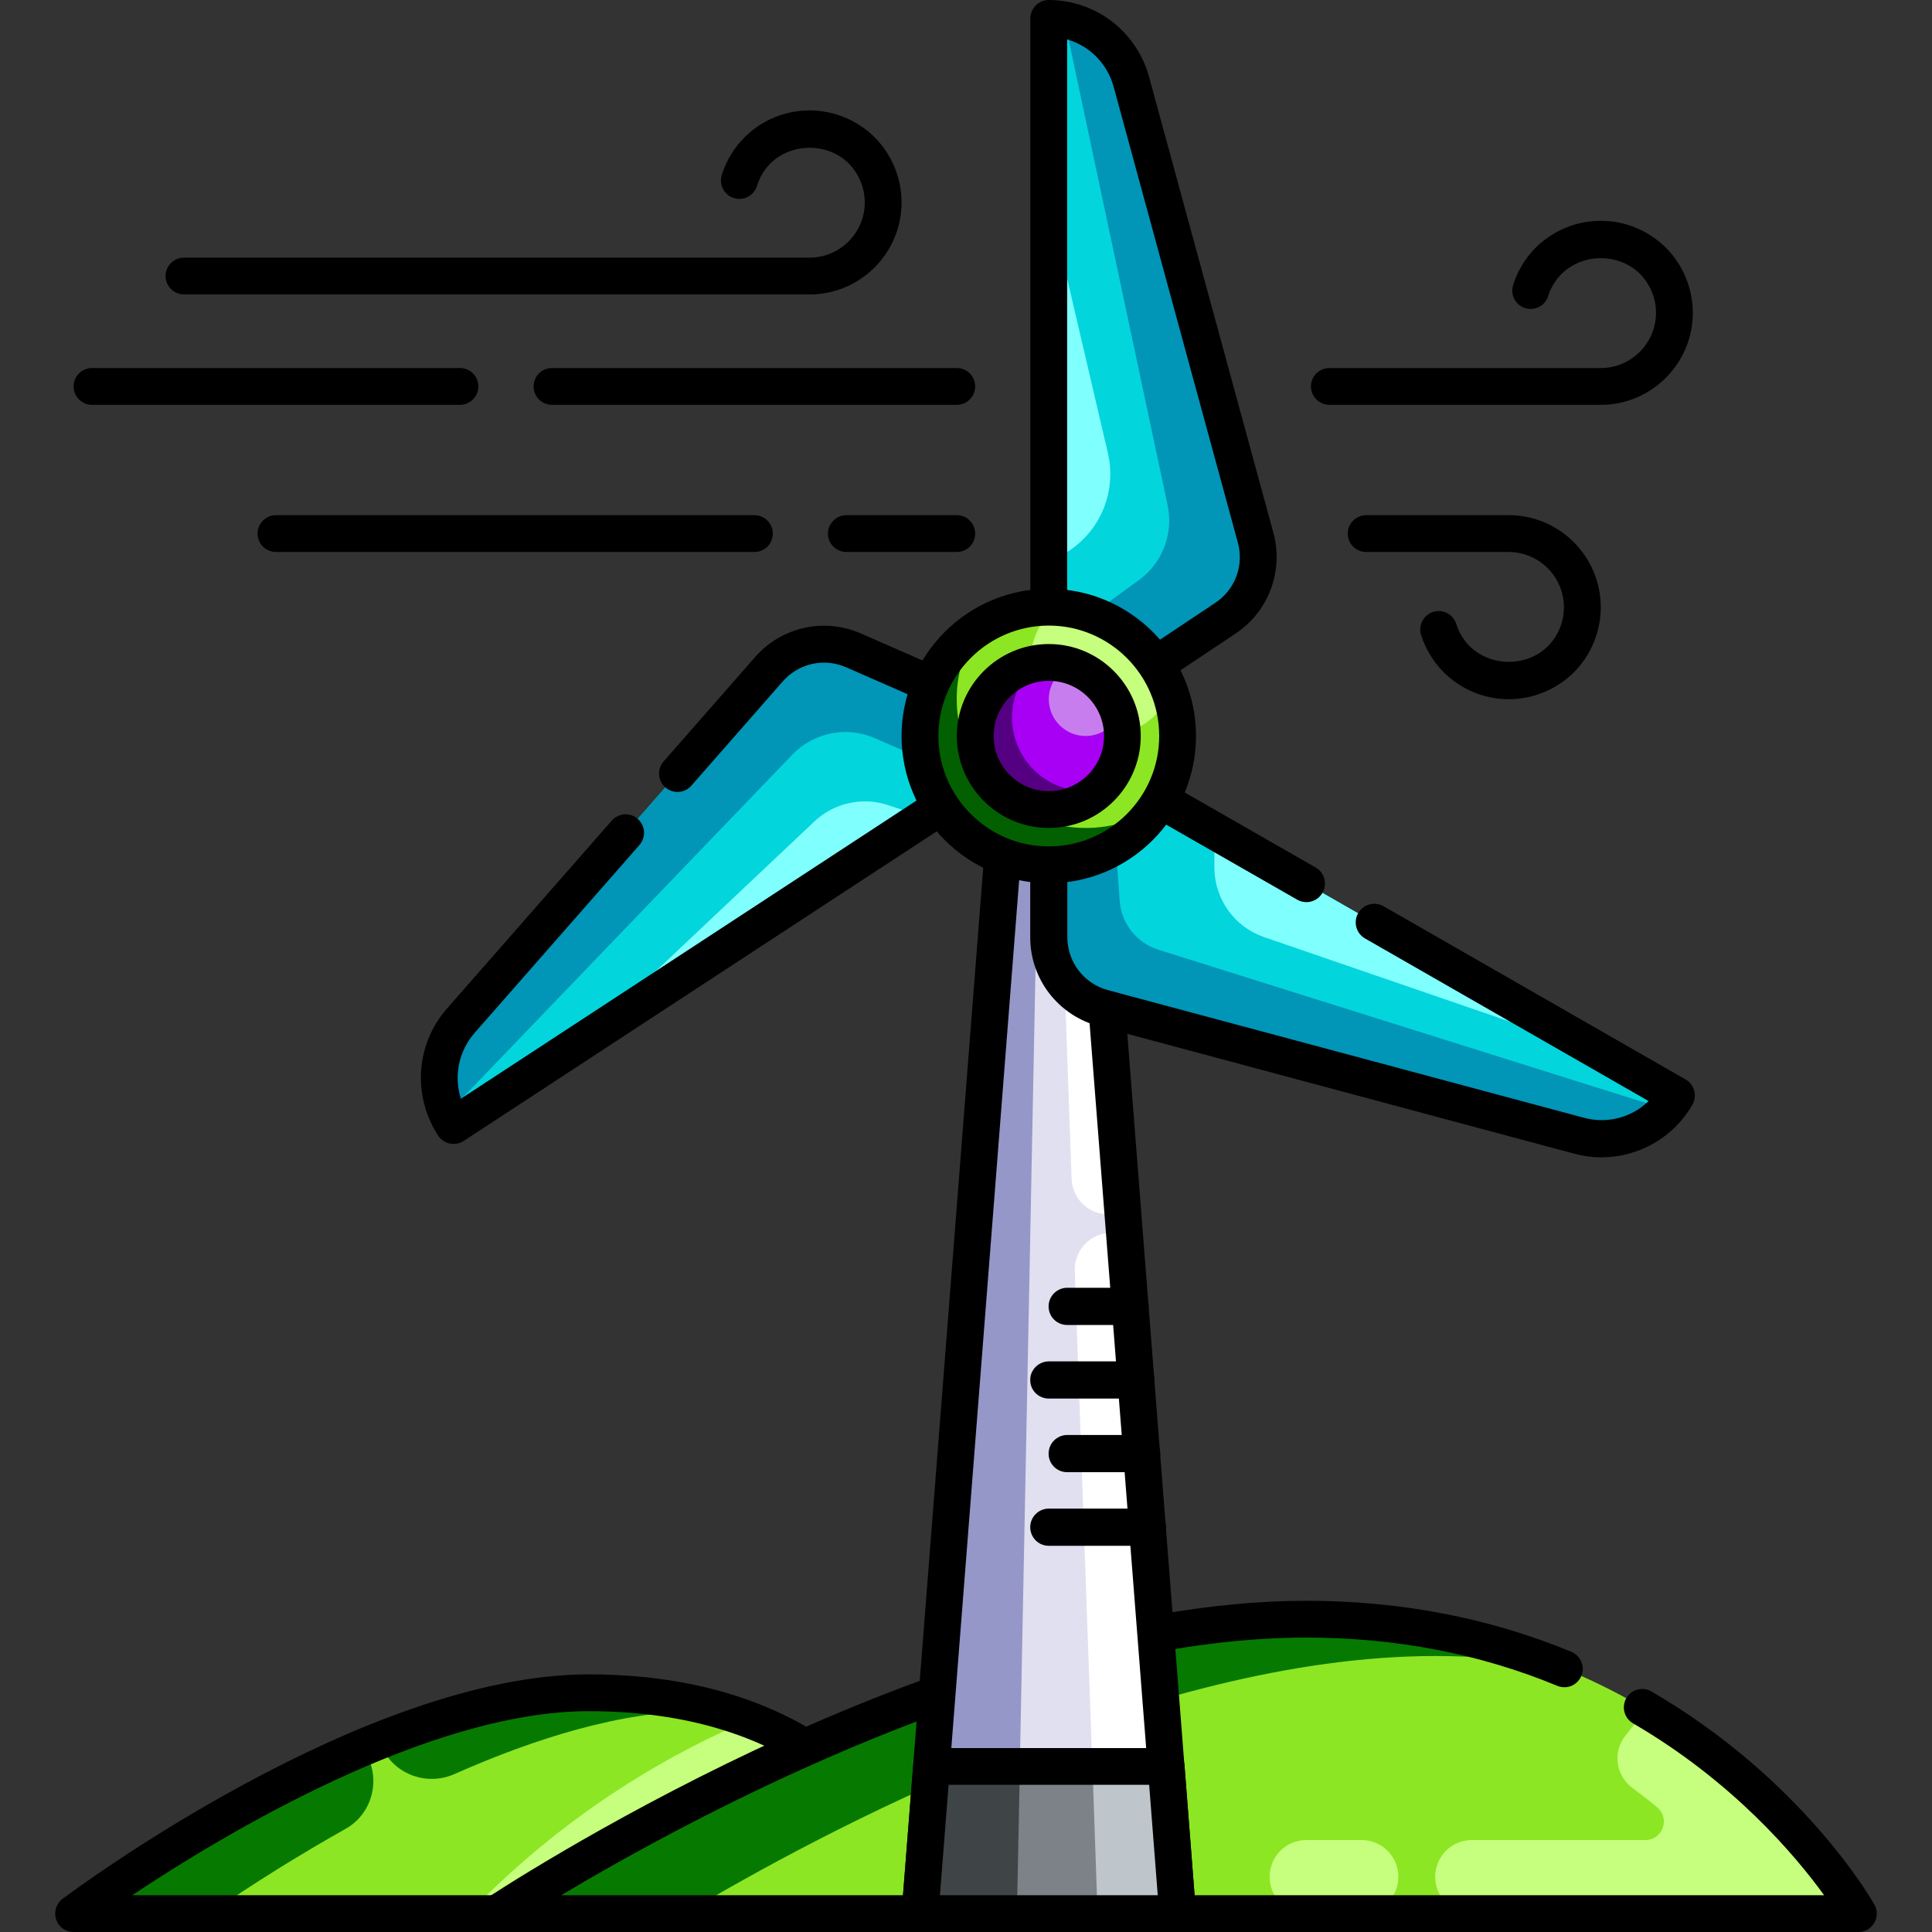 <svg width="20" height="20" viewBox="0 0 20 20" fill="none" xmlns="http://www.w3.org/2000/svg">
<rect x="0" y="0" width="20" height="20" fill="#333333" stroke="none"/>
<g clip-path="url(#clip0_2339_2943)">
<path d="M9.714 19.809H0.762C0.762 19.809 3.809 17.524 6.095 17.524C6.762 17.524 7.31 17.632 7.76 17.804C8.112 17.939 8.404 18.11 8.646 18.299C9.503 18.96 9.714 19.809 9.714 19.809Z" fill="#8CE624"/>
<path d="M3.756 18.091L3.795 18.163C3.944 18.437 3.847 18.782 3.576 18.933C3.094 19.204 2.626 19.496 2.171 19.809H0.762C0.762 19.809 2.15 18.768 3.756 18.091ZM7.506 17.72C7.419 17.716 7.329 17.714 7.238 17.714C6.433 17.714 5.534 17.997 4.707 18.364C4.432 18.487 4.109 18.381 3.966 18.115L3.918 18.025C4.644 17.733 5.404 17.524 6.095 17.524C6.642 17.524 7.108 17.598 7.506 17.72Z" fill="#067A00"/>
<path d="M8.789 19.809H4.85C5.905 18.714 7.027 18.112 7.76 17.804C8.112 17.939 8.404 18.11 8.646 18.299L8.789 19.809Z" fill="#C6FF7D"/>
<path d="M9.714 20H0.762C0.722 20 0.683 19.988 0.65 19.964C0.618 19.941 0.594 19.908 0.581 19.87C0.568 19.832 0.568 19.791 0.58 19.753C0.592 19.715 0.615 19.681 0.647 19.657C0.774 19.562 3.773 17.333 6.095 17.333C9.255 17.333 9.893 19.739 9.899 19.763C9.906 19.791 9.906 19.821 9.9 19.849C9.894 19.877 9.882 19.904 9.864 19.927C9.846 19.95 9.824 19.968 9.798 19.981C9.772 19.993 9.743 20 9.714 20ZM1.369 19.619H9.446C9.21 19.059 8.404 17.714 6.095 17.714C4.433 17.714 2.313 18.99 1.369 19.619Z" fill="black"/>
<path d="M19.238 19.81H5.143C5.143 19.81 9.71 16.762 13.524 16.762C14.998 16.762 16.16 17.175 17.042 17.697C17.773 18.131 18.31 18.638 18.67 19.048C19.055 19.486 19.238 19.81 19.238 19.81Z" fill="#8CE624"/>
<path d="M18.67 19.048C18.201 18.515 17.652 18.06 17.042 17.697L16.828 17.965C16.796 18.005 16.772 18.05 16.758 18.099C16.744 18.148 16.74 18.2 16.747 18.251C16.753 18.301 16.77 18.35 16.796 18.394C16.821 18.438 16.856 18.477 16.897 18.507C16.975 18.565 17.063 18.633 17.155 18.709C17.292 18.823 17.213 19.048 17.034 19.048H15.238C15.137 19.048 15.04 19.088 14.968 19.159C14.897 19.231 14.857 19.328 14.857 19.429C14.857 19.53 14.897 19.627 14.968 19.698C15.04 19.769 15.137 19.809 15.238 19.809H19.238C19.238 19.809 19.055 19.486 18.67 19.048ZM14.095 19.809H13.524C13.422 19.809 13.326 19.769 13.254 19.698C13.183 19.627 13.143 19.53 13.143 19.429C13.143 19.328 13.183 19.231 13.254 19.159C13.326 19.088 13.422 19.048 13.524 19.048H14.095C14.196 19.048 14.293 19.088 14.364 19.159C14.436 19.231 14.476 19.328 14.476 19.429C14.476 19.53 14.436 19.627 14.364 19.698C14.293 19.769 14.196 19.809 14.095 19.809Z" fill="#C6FF7D"/>
<path d="M16.143 17.253C15.745 17.183 15.316 17.143 14.857 17.143C11.887 17.143 8.461 18.991 7.089 19.81H5.143C5.143 19.81 9.71 16.762 13.524 16.762C14.541 16.762 15.411 16.96 16.143 17.253Z" fill="#067A00"/>
<path d="M19.238 20H5.143C5.102 20 5.062 19.986 5.03 19.962C4.997 19.938 4.973 19.904 4.961 19.864C4.95 19.826 4.95 19.784 4.964 19.745C4.978 19.707 5.003 19.674 5.037 19.651C5.049 19.643 6.209 18.873 7.822 18.113C9.316 17.41 11.519 16.571 13.524 16.571C14.497 16.571 15.419 16.749 16.263 17.098C16.287 17.108 16.308 17.121 16.327 17.139C16.345 17.157 16.359 17.178 16.369 17.201C16.379 17.224 16.384 17.249 16.385 17.275C16.385 17.3 16.38 17.325 16.37 17.349C16.36 17.372 16.346 17.393 16.328 17.411C16.31 17.429 16.289 17.443 16.265 17.453C16.242 17.462 16.216 17.467 16.191 17.466C16.166 17.466 16.141 17.46 16.117 17.45C15.319 17.12 14.447 16.952 13.524 16.952C10.585 16.952 7.139 18.825 5.81 19.619H18.883C18.588 19.211 17.942 18.444 16.907 17.841C16.885 17.828 16.866 17.812 16.85 17.792C16.835 17.772 16.823 17.749 16.817 17.725C16.81 17.7 16.808 17.675 16.812 17.65C16.815 17.625 16.823 17.6 16.836 17.578C16.849 17.557 16.866 17.538 16.886 17.522C16.906 17.507 16.929 17.496 16.954 17.49C16.978 17.484 17.004 17.482 17.029 17.486C17.054 17.49 17.078 17.499 17.099 17.512C18.665 18.424 19.374 19.664 19.404 19.716C19.42 19.745 19.429 19.778 19.429 19.811C19.428 19.845 19.419 19.877 19.402 19.906C19.386 19.934 19.362 19.958 19.333 19.975C19.304 19.991 19.271 20 19.238 20Z" fill="black"/>
<path d="M12.19 19.809H9.523L10.476 7.619H11.238L12.19 19.809Z" fill="#E1E0F0"/>
<path d="M11.624 12.571H11.474C11.375 12.571 11.28 12.533 11.209 12.465C11.138 12.396 11.097 12.303 11.093 12.204L10.931 7.619H11.238L11.624 12.571ZM12.19 19.809H11.362L11.126 13.156C11.124 13.105 11.133 13.054 11.151 13.007C11.169 12.959 11.197 12.915 11.233 12.878C11.268 12.841 11.311 12.812 11.358 12.792C11.405 12.772 11.456 12.762 11.507 12.762H11.64L12.19 19.809Z" fill="white"/>
<path d="M10.767 7.619L10.527 19.809H9.523L10.476 7.619H10.767Z" fill="#9597C8"/>
<path d="M12.19 20H9.524C9.497 20 9.471 19.995 9.447 19.984C9.423 19.974 9.401 19.958 9.384 19.939C9.366 19.92 9.352 19.897 9.343 19.872C9.335 19.847 9.332 19.821 9.334 19.795L10.286 7.604C10.29 7.556 10.311 7.512 10.347 7.479C10.382 7.447 10.428 7.429 10.476 7.429H11.238C11.286 7.429 11.332 7.447 11.367 7.479C11.402 7.512 11.424 7.556 11.428 7.604L12.38 19.795C12.382 19.821 12.379 19.847 12.37 19.872C12.361 19.897 12.348 19.92 12.33 19.939C12.312 19.958 12.291 19.974 12.267 19.984C12.242 19.995 12.216 20 12.19 20ZM9.729 19.619H11.984L11.062 7.81H10.652L9.729 19.619Z" fill="black"/>
<path d="M11.878 16.002H10.857C10.806 16.002 10.757 15.982 10.721 15.946C10.685 15.909 10.665 15.861 10.665 15.809C10.665 15.758 10.685 15.71 10.721 15.674C10.757 15.637 10.806 15.617 10.857 15.617H11.878C11.929 15.617 11.978 15.637 12.014 15.674C12.05 15.71 12.07 15.758 12.07 15.809C12.07 15.861 12.05 15.909 12.014 15.946C11.978 15.982 11.929 16.002 11.878 16.002ZM11.819 15.24H11.047C10.996 15.24 10.947 15.22 10.911 15.184C10.875 15.148 10.855 15.099 10.855 15.048C10.855 14.997 10.875 14.948 10.911 14.912C10.947 14.876 10.996 14.855 11.047 14.855H11.819C11.87 14.855 11.919 14.876 11.955 14.912C11.991 14.948 12.011 14.997 12.011 15.048C12.011 15.099 11.991 15.148 11.955 15.184C11.919 15.22 11.87 15.24 11.819 15.24ZM11.758 14.478H10.857C10.832 14.478 10.807 14.473 10.783 14.463C10.76 14.454 10.739 14.44 10.721 14.422C10.703 14.404 10.689 14.383 10.679 14.359C10.669 14.336 10.665 14.311 10.665 14.286C10.665 14.26 10.669 14.235 10.679 14.212C10.689 14.189 10.703 14.168 10.721 14.15C10.739 14.132 10.76 14.118 10.783 14.108C10.807 14.098 10.832 14.093 10.857 14.093H11.758C11.783 14.093 11.808 14.098 11.832 14.108C11.855 14.118 11.876 14.132 11.894 14.15C11.912 14.168 11.926 14.189 11.936 14.212C11.945 14.235 11.95 14.26 11.95 14.286C11.95 14.311 11.945 14.336 11.936 14.359C11.926 14.383 11.912 14.404 11.894 14.422C11.876 14.44 11.855 14.454 11.832 14.463C11.808 14.473 11.783 14.478 11.758 14.478ZM11.699 13.716H11.047C10.996 13.716 10.947 13.696 10.911 13.66C10.875 13.624 10.855 13.575 10.855 13.524C10.855 13.473 10.875 13.424 10.911 13.388C10.947 13.352 10.996 13.331 11.047 13.331H11.699C11.75 13.331 11.799 13.352 11.835 13.388C11.871 13.424 11.891 13.473 11.891 13.524C11.891 13.575 11.871 13.624 11.835 13.66C11.799 13.696 11.75 13.716 11.699 13.716Z" fill="black"/>
<path d="M12.19 19.81H9.523L9.643 18.286H12.072L12.19 19.81Z" fill="#7D8288"/>
<path d="M12.191 19.81H11.362L11.309 18.286H12.072L12.191 19.81Z" fill="#BEC6CC"/>
<path d="M10.558 18.286L10.527 19.81H9.523L9.643 18.286H10.558Z" fill="#3F4447"/>
<path d="M12.19 20H9.524C9.497 20 9.471 19.995 9.447 19.984C9.423 19.974 9.401 19.958 9.384 19.939C9.366 19.92 9.352 19.897 9.343 19.872C9.335 19.847 9.332 19.821 9.334 19.795L9.454 18.271C9.457 18.223 9.479 18.178 9.514 18.146C9.549 18.113 9.596 18.096 9.644 18.096H12.072C12.12 18.096 12.166 18.114 12.201 18.146C12.237 18.179 12.258 18.223 12.262 18.271L12.38 19.795C12.382 19.821 12.379 19.848 12.37 19.872C12.361 19.897 12.348 19.92 12.33 19.939C12.312 19.958 12.29 19.974 12.266 19.984C12.242 19.995 12.216 20 12.19 20ZM9.73 19.619H11.985L11.896 18.476H9.82L9.73 19.619Z" fill="black"/>
<path d="M10.857 7.619L10.116 8.105L9.571 8.461L6.004 10.794L4.695 11.652L4.691 11.646C4.667 11.608 4.646 11.57 4.629 11.53C4.482 11.213 4.535 10.836 4.768 10.57L7.958 6.93C8.065 6.808 8.207 6.723 8.365 6.688C8.523 6.653 8.688 6.669 8.836 6.733L10.857 7.619Z" fill="#03D5DC"/>
<path d="M10.857 7.619L10.116 8.105L9.058 7.642C8.915 7.579 8.757 7.562 8.604 7.592C8.451 7.623 8.311 7.699 8.203 7.811L4.629 11.53C4.482 11.213 4.535 10.836 4.768 10.57L7.958 6.93C8.065 6.808 8.207 6.723 8.365 6.688C8.523 6.653 8.688 6.669 8.836 6.733L10.857 7.619Z" fill="#0195B7"/>
<path d="M9.572 8.461L6.004 10.794L8.43 8.504C8.53 8.409 8.654 8.343 8.789 8.314C8.924 8.284 9.064 8.291 9.195 8.335L9.572 8.461Z" fill="#80FFFF"/>
<path d="M4.695 11.842C4.634 11.842 4.574 11.812 4.537 11.758C4.267 11.346 4.305 10.809 4.624 10.444L6.333 8.495C6.349 8.476 6.369 8.461 6.392 8.45C6.414 8.439 6.439 8.432 6.464 8.43C6.489 8.429 6.514 8.432 6.537 8.44C6.561 8.448 6.583 8.461 6.602 8.477C6.621 8.494 6.636 8.514 6.647 8.536C6.658 8.559 6.665 8.583 6.667 8.608C6.668 8.633 6.665 8.658 6.657 8.682C6.649 8.706 6.636 8.728 6.62 8.747L4.911 10.695C4.832 10.787 4.777 10.897 4.752 11.016C4.728 11.135 4.734 11.258 4.771 11.374L10.458 7.652L8.76 6.908C8.649 6.859 8.525 6.847 8.406 6.873C8.288 6.9 8.181 6.964 8.102 7.055L7.157 8.133C7.14 8.152 7.12 8.168 7.098 8.179C7.075 8.19 7.051 8.196 7.026 8.198C7.001 8.2 6.976 8.196 6.952 8.188C6.928 8.18 6.906 8.168 6.887 8.151C6.869 8.134 6.853 8.114 6.842 8.092C6.831 8.069 6.824 8.045 6.823 8.02C6.821 7.995 6.824 7.97 6.833 7.946C6.841 7.922 6.853 7.901 6.87 7.882L7.815 6.804C7.947 6.651 8.126 6.545 8.324 6.5C8.521 6.456 8.728 6.477 8.913 6.558L10.934 7.444C10.965 7.458 10.992 7.48 11.012 7.508C11.032 7.536 11.044 7.569 11.047 7.603C11.05 7.637 11.043 7.672 11.028 7.702C11.013 7.733 10.99 7.76 10.962 7.778L4.8 11.811C4.769 11.831 4.733 11.842 4.695 11.842Z" fill="black"/>
<path d="M12.685 6.4L10.857 7.619V0.19C11.051 0.19 11.24 0.254 11.394 0.372C11.548 0.49 11.659 0.655 11.71 0.842L12.998 5.566C13.04 5.72 13.032 5.883 12.976 6.033C12.92 6.183 12.818 6.311 12.685 6.4Z" fill="#03D5DC"/>
<path d="M12.685 6.4L10.857 7.619V6.684L11.79 6.005C11.909 5.919 12.001 5.799 12.053 5.662C12.106 5.524 12.118 5.374 12.087 5.23L11.019 0.206C11.347 0.267 11.621 0.51 11.71 0.842L12.998 5.566C13.04 5.72 13.032 5.883 12.976 6.033C12.92 6.183 12.818 6.311 12.685 6.4Z" fill="#0195B7"/>
<path d="M11.07 5.7L10.857 5.842V2.069L11.469 4.691C11.513 4.88 11.498 5.077 11.427 5.258C11.356 5.438 11.231 5.592 11.07 5.7Z" fill="#80FFFF"/>
<path d="M10.857 7.81C10.806 7.81 10.758 7.789 10.722 7.754C10.687 7.718 10.666 7.67 10.666 7.619V0.19C10.666 0.14 10.687 0.092 10.722 0.056C10.758 0.02 10.806 0 10.857 0C11.093 0.001 11.322 0.078 11.509 0.221C11.696 0.365 11.832 0.565 11.894 0.792L13.182 5.515C13.235 5.708 13.225 5.913 13.155 6.1C13.085 6.287 12.958 6.447 12.791 6.558L10.963 7.778C10.931 7.798 10.895 7.81 10.857 7.81ZM11.047 0.408V7.263L12.58 6.241C12.68 6.175 12.757 6.079 12.799 5.966C12.841 5.854 12.846 5.731 12.814 5.616L11.527 0.893C11.495 0.778 11.434 0.673 11.35 0.588C11.267 0.503 11.162 0.441 11.047 0.408Z" fill="black"/>
<path d="M17.352 11.341C17.324 11.392 17.289 11.44 17.249 11.484C17.185 11.56 17.107 11.623 17.023 11.67H17.021C16.823 11.785 16.583 11.821 16.35 11.758L11.421 10.436C11.259 10.393 11.116 10.297 11.014 10.164C10.912 10.031 10.857 9.868 10.857 9.701V7.619L11.495 7.985L12.571 8.602L16.594 10.907L17.352 11.341Z" fill="#03D5DC"/>
<path d="M17.249 11.484C17.185 11.56 17.107 11.623 17.023 11.67H17.021C16.823 11.785 16.583 11.821 16.35 11.758L11.421 10.436C11.259 10.393 11.116 10.297 11.014 10.164C10.912 10.031 10.857 9.868 10.857 9.701V7.619L11.495 7.985L11.591 9.326C11.599 9.441 11.642 9.55 11.713 9.64C11.784 9.73 11.88 9.796 11.99 9.831L17.249 11.484Z" fill="#0195B7"/>
<path d="M16.594 10.907L13.086 9.701C12.935 9.649 12.805 9.552 12.713 9.423C12.621 9.293 12.571 9.139 12.571 8.98V8.602L16.594 10.907Z" fill="#80FFFF"/>
<path d="M16.58 11.981C16.485 11.981 16.391 11.968 16.3 11.944L11.371 10.622C11.168 10.568 10.989 10.448 10.861 10.282C10.733 10.115 10.664 9.911 10.665 9.701V7.619C10.665 7.585 10.674 7.552 10.69 7.523C10.707 7.494 10.731 7.47 10.761 7.453C10.79 7.436 10.823 7.427 10.856 7.427C10.89 7.427 10.923 7.435 10.952 7.452L13.619 8.98C13.641 8.992 13.66 9.009 13.676 9.029C13.691 9.049 13.703 9.072 13.709 9.096C13.716 9.12 13.717 9.146 13.714 9.171C13.711 9.196 13.703 9.22 13.69 9.242C13.678 9.264 13.661 9.283 13.641 9.299C13.621 9.314 13.598 9.326 13.574 9.332C13.55 9.339 13.524 9.341 13.499 9.337C13.474 9.334 13.45 9.326 13.428 9.313L11.049 7.951V9.701C11.049 9.826 11.09 9.948 11.166 10.047C11.242 10.146 11.349 10.218 11.47 10.25L16.4 11.572C16.517 11.603 16.639 11.604 16.756 11.573C16.873 11.543 16.98 11.483 17.066 11.398L14.131 9.715C14.087 9.69 14.054 9.648 14.041 9.599C14.028 9.55 14.034 9.497 14.06 9.453C14.085 9.409 14.127 9.376 14.176 9.363C14.225 9.349 14.278 9.356 14.322 9.381L17.448 11.174C17.47 11.186 17.489 11.203 17.505 11.223C17.52 11.243 17.531 11.266 17.538 11.29C17.544 11.315 17.546 11.34 17.543 11.366C17.54 11.391 17.532 11.415 17.519 11.437C17.424 11.602 17.287 11.739 17.122 11.835C16.957 11.93 16.77 11.98 16.58 11.981Z" fill="black"/>
<path d="M12.19 7.619C12.19 8.356 11.594 8.952 10.857 8.952C10.12 8.952 9.523 8.356 9.523 7.619C9.523 6.882 10.12 6.286 10.857 6.286C10.878 6.286 10.901 6.286 10.921 6.29C11.476 6.314 11.943 6.678 12.116 7.181C12.163 7.318 12.19 7.465 12.19 7.619Z" fill="#8CE624"/>
<path d="M11.971 8.352C11.849 8.537 11.684 8.688 11.489 8.793C11.295 8.898 11.078 8.952 10.857 8.952C10.12 8.952 9.523 8.356 9.523 7.619C9.523 7.154 9.762 6.745 10.123 6.505C9.98 6.722 9.903 6.977 9.904 7.238C9.904 7.975 10.501 8.571 11.238 8.571C11.51 8.571 11.761 8.491 11.971 8.352Z" fill="#026000"/>
<path d="M12.116 7.181C12.055 7.312 11.958 7.423 11.836 7.501C11.714 7.578 11.573 7.619 11.428 7.619C11.008 7.619 10.666 7.278 10.666 6.857C10.666 6.63 10.766 6.427 10.922 6.29C11.476 6.314 11.943 6.678 12.116 7.181Z" fill="#C6FF7D"/>
<path d="M8.381 3.048H1.905C1.854 3.048 1.806 3.028 1.77 2.992C1.734 2.956 1.714 2.908 1.714 2.857C1.714 2.807 1.734 2.758 1.77 2.723C1.806 2.687 1.854 2.667 1.905 2.667H8.381C8.696 2.667 8.952 2.41 8.952 2.095C8.952 1.944 8.892 1.8 8.784 1.69C8.568 1.477 8.195 1.475 7.975 1.692C7.911 1.756 7.864 1.835 7.837 1.922C7.83 1.946 7.818 1.969 7.802 1.988C7.786 2.008 7.766 2.024 7.744 2.036C7.722 2.048 7.697 2.056 7.672 2.058C7.647 2.061 7.621 2.058 7.597 2.05C7.573 2.043 7.55 2.031 7.531 2.014C7.512 1.998 7.496 1.978 7.484 1.955C7.473 1.933 7.466 1.908 7.464 1.883C7.462 1.858 7.465 1.832 7.473 1.808C7.519 1.662 7.599 1.53 7.707 1.422C7.885 1.243 8.128 1.143 8.38 1.143C8.632 1.143 8.875 1.243 9.054 1.421C9.232 1.6 9.333 1.842 9.333 2.095C9.333 2.62 8.906 3.048 8.381 3.048ZM9.905 4.191H5.714C5.664 4.191 5.615 4.17 5.579 4.135C5.544 4.099 5.524 4.051 5.524 4C5.524 3.95 5.544 3.901 5.579 3.865C5.615 3.83 5.664 3.81 5.714 3.81H9.905C9.955 3.81 10.004 3.83 10.039 3.865C10.075 3.901 10.095 3.95 10.095 4C10.095 4.051 10.075 4.099 10.039 4.135C10.004 4.17 9.955 4.191 9.905 4.191ZM16.571 4.191H13.762C13.711 4.191 13.663 4.17 13.627 4.135C13.591 4.099 13.571 4.051 13.571 4C13.571 3.95 13.591 3.901 13.627 3.865C13.663 3.83 13.711 3.81 13.762 3.81H16.571C16.886 3.81 17.143 3.553 17.143 3.238C17.143 3.087 17.083 2.943 16.975 2.833C16.759 2.62 16.386 2.618 16.166 2.835C16.102 2.898 16.054 2.978 16.027 3.064C16.012 3.112 15.979 3.153 15.934 3.176C15.889 3.2 15.837 3.205 15.789 3.19C15.741 3.175 15.7 3.141 15.677 3.096C15.653 3.052 15.649 2.999 15.664 2.951C15.709 2.805 15.789 2.673 15.897 2.564C16.08 2.384 16.319 2.286 16.571 2.286C16.823 2.286 17.062 2.384 17.244 2.563C17.423 2.742 17.523 2.985 17.524 3.238C17.524 3.763 17.096 4.191 16.571 4.191ZM15.619 7.238C15.367 7.238 15.125 7.138 14.946 6.96C14.838 6.852 14.757 6.719 14.711 6.573C14.696 6.524 14.701 6.472 14.725 6.427C14.748 6.383 14.789 6.349 14.837 6.334C14.885 6.319 14.937 6.324 14.982 6.347C15.027 6.371 15.06 6.411 15.075 6.459C15.102 6.546 15.15 6.626 15.215 6.69C15.433 6.905 15.805 6.906 16.024 6.689C16.104 6.609 16.158 6.507 16.179 6.396C16.201 6.286 16.189 6.171 16.146 6.067C16.103 5.963 16.029 5.874 15.936 5.811C15.842 5.748 15.732 5.715 15.619 5.714H14.143C14.092 5.714 14.044 5.694 14.008 5.659C13.972 5.623 13.952 5.574 13.952 5.524C13.952 5.473 13.972 5.425 14.008 5.389C14.044 5.353 14.092 5.333 14.143 5.333H15.619C16.144 5.333 16.571 5.761 16.571 6.286C16.571 6.538 16.471 6.78 16.294 6.959C16.114 7.137 15.872 7.238 15.619 7.238ZM7.809 5.714H2.857C2.806 5.714 2.758 5.694 2.722 5.659C2.687 5.623 2.666 5.574 2.666 5.524C2.666 5.473 2.687 5.425 2.722 5.389C2.758 5.353 2.806 5.333 2.857 5.333H7.809C7.86 5.333 7.908 5.353 7.944 5.389C7.98 5.425 8 5.473 8 5.524C8 5.574 7.98 5.623 7.944 5.659C7.908 5.694 7.86 5.714 7.809 5.714ZM4.762 4.191H0.952C0.902 4.191 0.853 4.17 0.818 4.135C0.782 4.099 0.762 4.051 0.762 4C0.762 3.95 0.782 3.901 0.818 3.865C0.853 3.83 0.902 3.81 0.952 3.81H4.762C4.812 3.81 4.861 3.83 4.896 3.865C4.932 3.901 4.952 3.95 4.952 4C4.952 4.051 4.932 4.099 4.896 4.135C4.861 4.17 4.812 4.191 4.762 4.191ZM9.905 5.714H8.762C8.711 5.714 8.663 5.694 8.627 5.659C8.591 5.623 8.571 5.574 8.571 5.524C8.571 5.473 8.591 5.425 8.627 5.389C8.663 5.353 8.711 5.333 8.762 5.333H9.905C9.955 5.333 10.004 5.353 10.039 5.389C10.075 5.425 10.095 5.473 10.095 5.524C10.095 5.574 10.075 5.623 10.039 5.659C10.004 5.694 9.955 5.714 9.905 5.714ZM10.857 9.143C10.017 9.143 9.333 8.459 9.333 7.619C9.333 6.779 10.017 6.095 10.857 6.095C11.697 6.095 12.381 6.779 12.381 7.619C12.381 8.459 11.697 9.143 10.857 9.143ZM10.857 6.476C10.227 6.476 9.714 6.989 9.714 7.619C9.714 8.249 10.227 8.762 10.857 8.762C11.487 8.762 12 8.249 12 7.619C12 6.989 11.487 6.476 10.857 6.476Z" fill="black"/>
<path d="M11.619 7.619C11.619 8.04 11.278 8.381 10.857 8.381C10.436 8.381 10.095 8.04 10.095 7.619C10.095 7.5 10.123 7.382 10.177 7.276C10.231 7.169 10.309 7.077 10.405 7.006C10.501 6.935 10.612 6.888 10.73 6.868C10.847 6.848 10.968 6.856 11.082 6.891C11.084 6.889 11.084 6.891 11.084 6.891C11.201 6.928 11.309 6.993 11.396 7.08C11.483 7.168 11.548 7.275 11.585 7.392C11.585 7.392 11.587 7.392 11.585 7.394C11.608 7.467 11.619 7.541 11.619 7.619Z" fill="#A700F4"/>
<path d="M11.375 8.177C11.238 8.303 11.057 8.381 10.857 8.381C10.436 8.381 10.095 8.04 10.095 7.619C10.095 7.246 10.364 6.935 10.72 6.87C10.608 6.975 10.53 7.11 10.495 7.259C10.461 7.409 10.473 7.565 10.529 7.707C10.585 7.85 10.683 7.972 10.809 8.058C10.935 8.144 11.085 8.19 11.238 8.19C11.286 8.19 11.331 8.187 11.375 8.177Z" fill="#550082"/>
<path d="M11.585 7.392C11.585 7.392 11.586 7.392 11.585 7.394C11.525 7.526 11.392 7.619 11.238 7.619C11.028 7.619 10.857 7.448 10.857 7.238C10.857 7.084 10.95 6.951 11.082 6.891C11.084 6.89 11.084 6.891 11.084 6.891C11.201 6.928 11.308 6.993 11.396 7.081C11.483 7.168 11.548 7.275 11.585 7.392Z" fill="#C87DEF"/>
<path d="M10.857 8.571C10.332 8.571 9.905 8.144 9.905 7.619C9.905 7.094 10.332 6.667 10.857 6.667C11.382 6.667 11.809 7.094 11.809 7.619C11.809 8.144 11.382 8.571 10.857 8.571ZM10.857 7.048C10.542 7.048 10.286 7.304 10.286 7.619C10.286 7.934 10.542 8.19 10.857 8.19C11.172 8.19 11.429 7.934 11.429 7.619C11.429 7.304 11.172 7.048 10.857 7.048Z" fill="black"/>
</g>
<defs>
<clipPath id="clip0_2339_2943">
<rect width="20" height="20" fill="white"/>
</clipPath>
</defs>
</svg>
